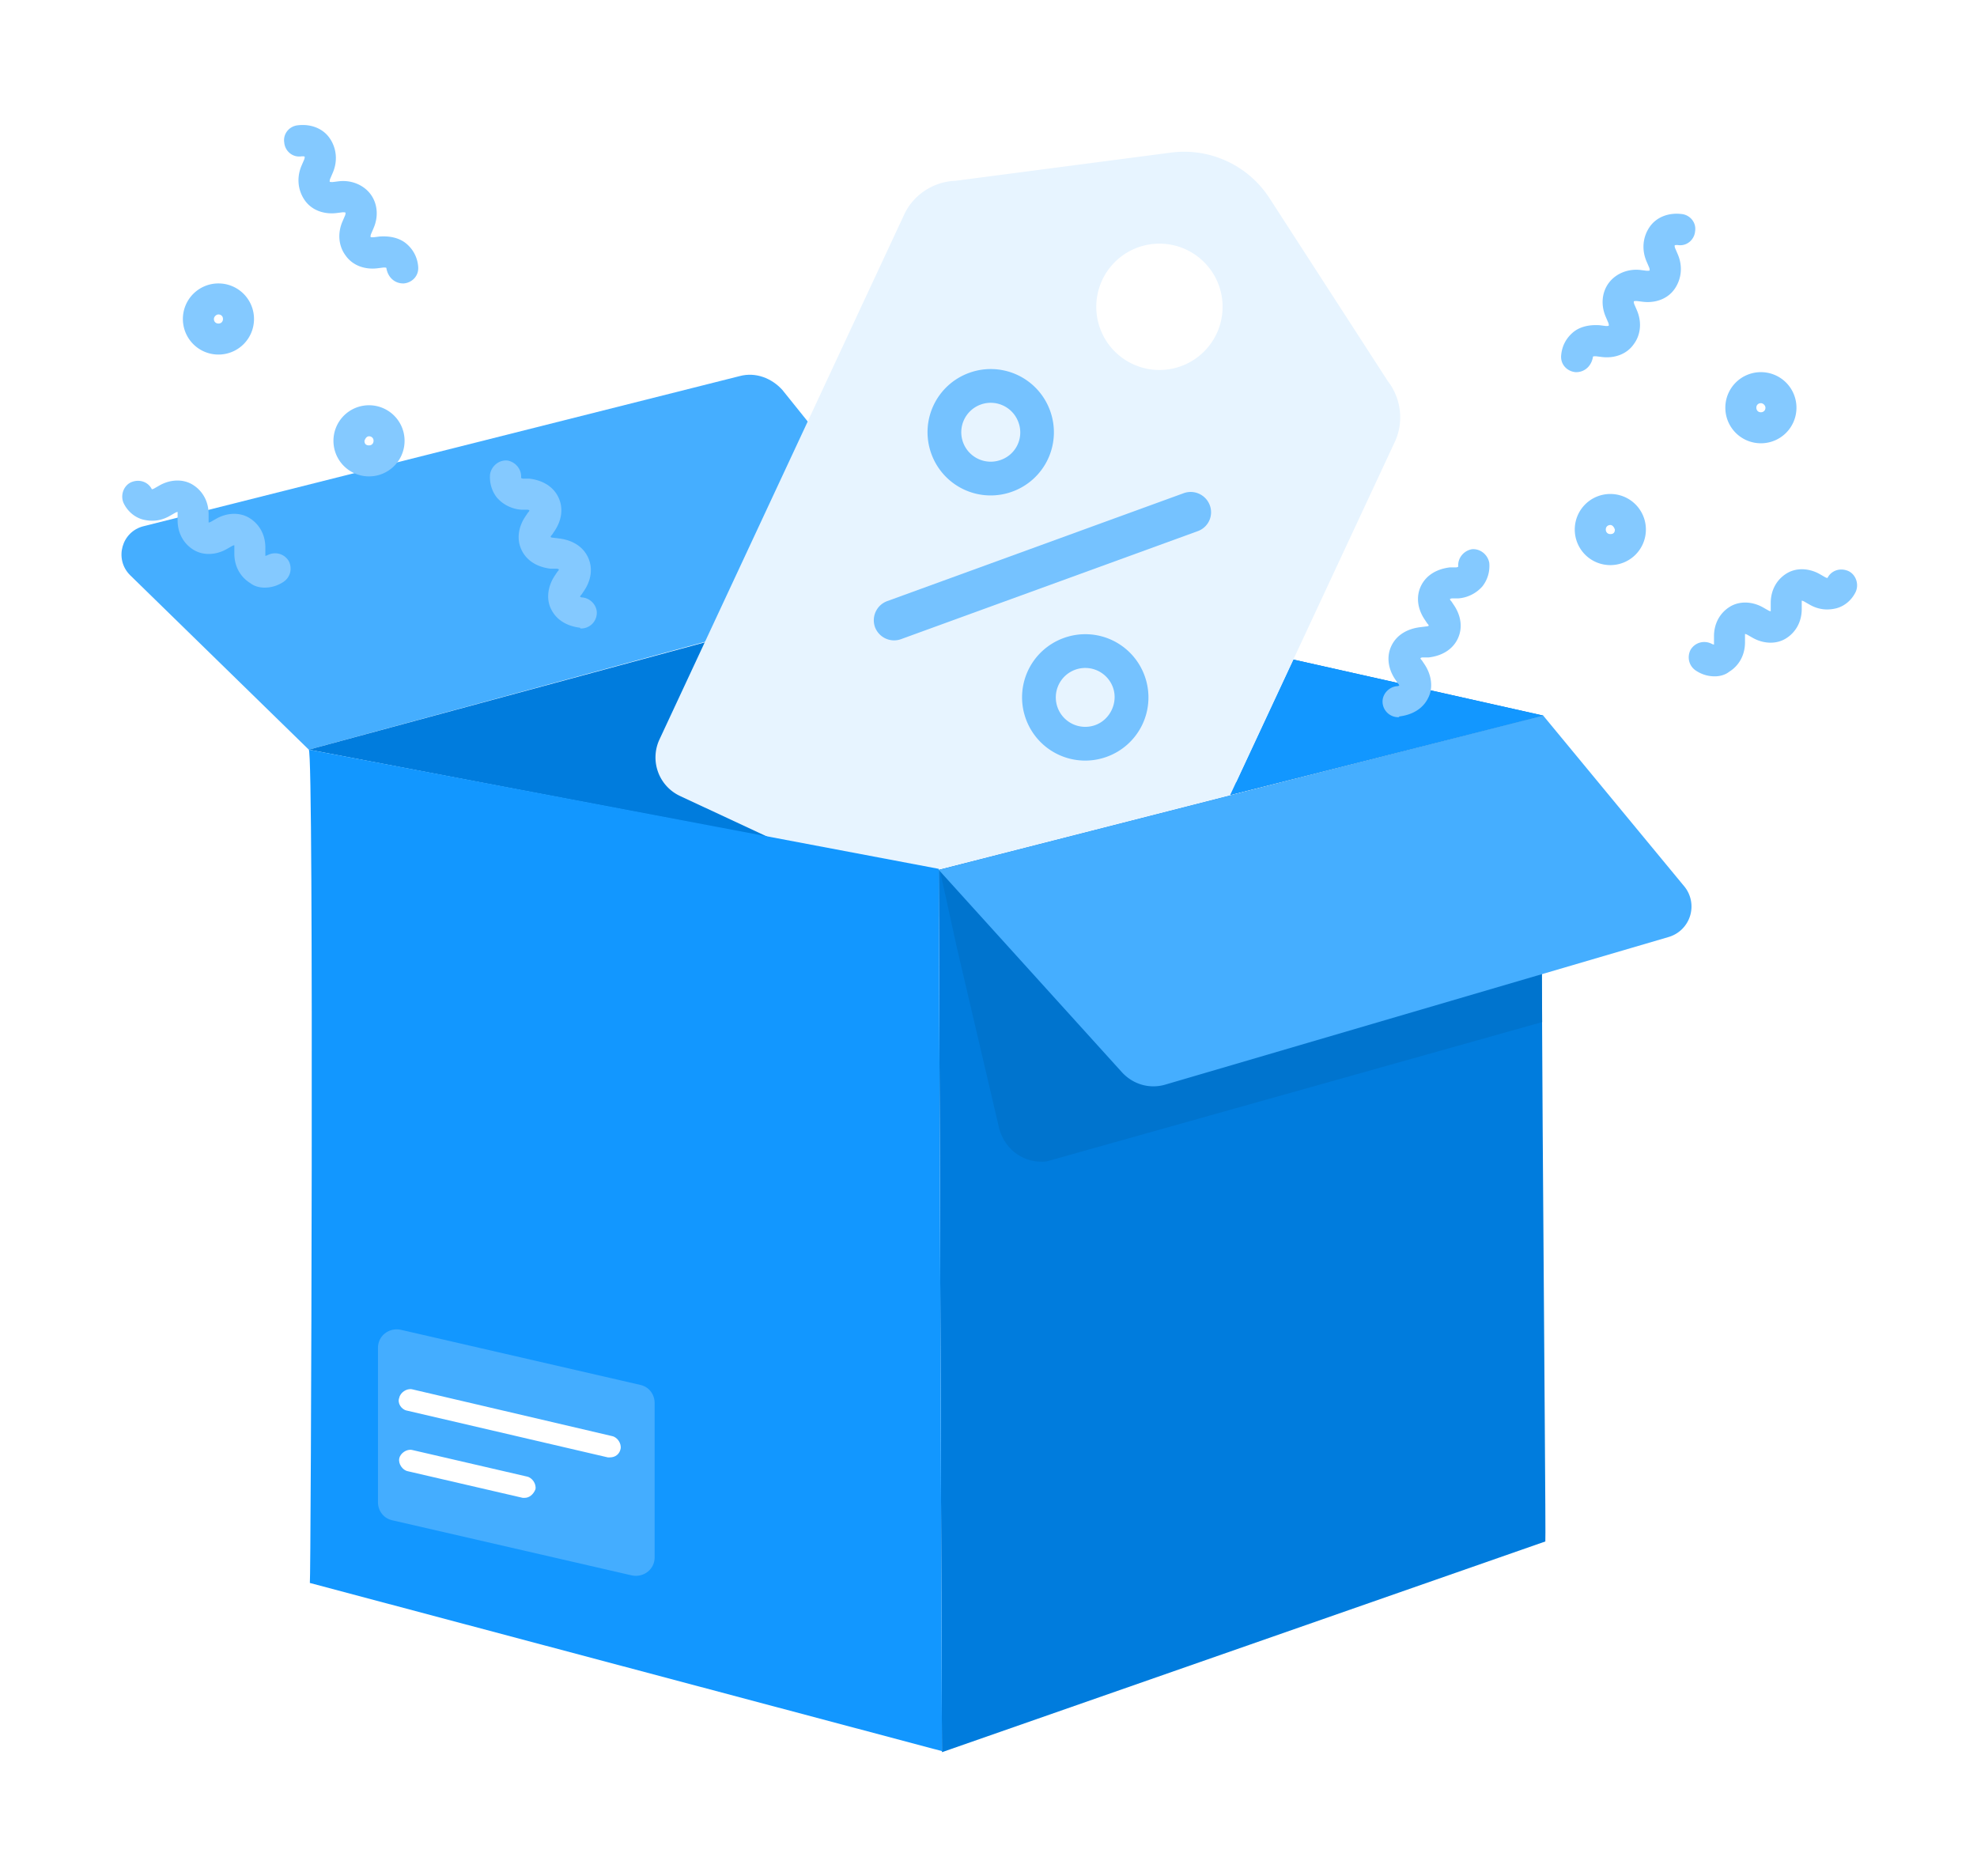 <svg xmlns="http://www.w3.org/2000/svg" width="156" height="148" viewBox="0 0 156 148">
    <defs>
        <filter id="a" width="117.7%" height="109%" x="-10.1%" y="-4.5%" filterUnits="objectBoundingBox">
            <feOffset dy="5" in="SourceAlpha" result="shadowOffsetOuter1"/>
            <feGaussianBlur in="shadowOffsetOuter1" result="shadowBlurOuter1" stdDeviation="5"/>
            <feColorMatrix in="shadowBlurOuter1" result="shadowMatrixOuter1" values="0 0 0 0 0 0 0 0 0 0 0 0 0 0 0 0 0 0 0.1 0"/>
            <feMerge>
                <feMergeNode in="shadowMatrixOuter1"/>
                <feMergeNode in="SourceGraphic"/>
            </feMerge>
        </filter>
    </defs>
    <g fill="none" fill-rule="nonzero" filter="url(#a)" transform="translate(-143 -75)">
        <path fill="#45AEFF" d="M167.366 129.145l-14.106-13.771c-1.26-1.26-.672-3.443 1.091-3.863l47.023-11.84c1.26-.335 2.52.169 3.359 1.092l12.007 14.947-49.374 13.435"/>
        <path fill="#007CDD" d="M264.771 126.458l-47.695 12.092h-.42l-49.29-9.405 49.29-13.351.168-.084z"/>
        <path fill="#1297FF" d="M264.771 126.458l-47.695 12.092h-.42v-22.756l.168-.084z"/>
        <path fill="#FFF" d="M226.498 83.217l8.863-1.114a8.02 8.02 0 0 1 7.814 3.643l9.301 14.38c1.063 1.364 1.283 3.24.56 4.791l-12.493 26.792"/>
        <path fill="#E7F4FF" d="M238.056 137.042l15.009-32.187c.723-1.55.503-3.427-.56-4.791l-9.301-14.38a8.02 8.02 0 0 0-7.815-3.643l-17.006 2.225c-1.728.062-3.307 1.1-4.03 2.65l-19.318 41.429a3.358 3.358 0 0 0 1.622 4.456l21.396 9.977c.186.087.417.157.603.244 7.277 3.015 15.619.185 19.569-6.505"/>
        <path fill="#FFF" d="M232.734 89.542a4.984 4.984 0 1 1 3.41 9.366 4.984 4.984 0 0 1-3.41-9.366"/>
        <path fill="#B5DDFF" d="M238.444 136.129a11.69 11.69 0 0 1-1.19 1.823c-3.81 5.094-10.39 7.387-16.543 5.764-.678-.165-1.389-.422-2.055-.694.091-.033.166-.112.302-.161 2.761-.903 5.92-2.979 7.663-5.261.9-1.203 2.463-1.72 3.87-1.254 2.951 1.037 5.861.544 7.953-.217z"/>
        <path fill="#75C2FF" d="M219.47 99.42a4.977 4.977 0 0 0-2.978 6.388 4.977 4.977 0 0 0 6.388 2.979 4.977 4.977 0 0 0 2.978-6.388 4.977 4.977 0 0 0-6.388-2.979zm2.5 6.866a2.323 2.323 0 1 1 1.388-2.977 2.293 2.293 0 0 1-1.389 2.977zM237.507 111.908l-23.417 8.523a1.61 1.61 0 0 1-2.047-.954 1.61 1.61 0 0 1 .955-2.047l23.416-8.523a1.61 1.61 0 0 1 2.047.954 1.58 1.58 0 0 1-.954 2.047zM226.93 120.34a4.977 4.977 0 0 0-2.979 6.388 4.977 4.977 0 0 0 6.388 2.979 4.977 4.977 0 0 0 2.98-6.388 4.977 4.977 0 0 0-6.389-2.979zm2.5 6.866a2.323 2.323 0 1 1 1.387-2.977c.43 1.182-.206 2.547-1.388 2.977z"/>
        <path fill="#007CDD" d="M264.771 126.458l-47.695 12.176.252 69.61 47.61-16.626c.085 0-.587-65.16-.167-65.16z"/>
        <path fill="#0074CE" d="M264.687 150.641l-39.13 11c-1.68.168-3.19-.84-3.694-2.519l-3.36-14.359-1.343-6.13 47.527-11.84c-.168 0-.084 10.245 0 23.848z"/>
        <path fill="#45AEFF" d="M264.771 126.458l11.168 13.52a2.506 2.506 0 0 1-1.26 3.946l-39.801 11.671c-1.26.336-2.52-.084-3.359-1.007l-14.443-15.954 47.695-12.176z"/>
        <path fill="#1297FF" d="M167.366 129.145l49.71 9.405.252 69.61-49.878-13.267c.084 0 .336-65.748-.084-65.748z"/>
        <path fill="#44ADFF" d="M192.893 194.305l-18.977-4.366c-.672-.168-1.092-.756-1.092-1.428v-12.175c0-.924.84-1.596 1.764-1.428l18.977 4.367c.672.168 1.091.756 1.091 1.427v12.176c0 .924-.84 1.595-1.763 1.427z"/>
        <path fill="#FFF" d="M191.13 184.985h-.168l-15.87-3.695c-.42-.084-.756-.588-.588-1.008.084-.42.588-.755 1.007-.671l15.787 3.694c.42.084.755.588.671 1.008-.084.42-.42.672-.84.672zM184.412 188.176h-.168l-9.068-2.1c-.42-.084-.756-.587-.672-1.007.084-.42.588-.756 1.007-.672l9.07 2.1c.419.083.755.587.67 1.007-.167.42-.503.672-.839.672z"/>
        <g fill="#84C9FF">
            <path d="M281.948 104.974a2.803 2.803 0 0 1-2.806-2.806 2.803 2.803 0 0 1 2.806-2.806 2.803 2.803 0 0 1 2.806 2.806 2.803 2.803 0 0 1-2.806 2.806zm0-3.164c-.18 0-.359.12-.359.358 0 .18.12.359.359.359.179 0 .358-.12.358-.359 0-.179-.18-.358-.358-.358zM270.067 114.586a2.803 2.803 0 0 1-2.806-2.806 2.803 2.803 0 0 1 2.806-2.806 2.803 2.803 0 0 1 2.806 2.806 2.803 2.803 0 0 1-2.806 2.806zm0-3.164c-.179 0-.358.12-.358.358 0 .18.12.359.358.359.239 0 .358-.12.358-.359-.06-.179-.179-.358-.358-.358zM267.38 99.362h-.06c-.656-.06-1.193-.597-1.134-1.313.06-.716.359-1.313.896-1.791s1.313-.657 2.15-.597l.477.06c.179 0 .239 0 .239-.06 0 0 0-.12-.06-.239l-.18-.418c-.417-.955-.298-1.97.24-2.686.537-.717 1.492-1.135 2.507-1.015l.478.06c.179 0 .239 0 .239-.06 0 0 0-.12-.06-.24l-.18-.417c-.417-.955-.298-1.97.24-2.746.537-.776 1.492-1.135 2.507-1.015.657.06 1.194.657 1.075 1.373-.06.657-.657 1.194-1.373 1.075-.18 0-.24 0-.24.06 0 0 0 .119.06.238l.18.418c.417.955.298 1.97-.24 2.746-.537.776-1.492 1.135-2.507 1.015l-.477-.06c-.18 0-.24 0-.24.06 0 0 0 .12.06.239l.18.418c.418.955.298 1.97-.24 2.686-.536.777-1.492 1.135-2.507 1.015l-.477-.06c-.18 0-.239 0-.239.06-.12.717-.657 1.194-1.313 1.194zM253.35 126.586a1.24 1.24 0 0 1-1.253-1.134c-.06-.657.478-1.254 1.134-1.313.12 0 .18-.06.18-.06s0-.06-.12-.18l-.239-.357c-.537-.836-.657-1.792-.239-2.627.418-.836 1.254-1.314 2.269-1.433l.478-.06c.119 0 .179-.06.179-.06s0-.06-.12-.179l-.238-.358c-.538-.836-.657-1.79-.24-2.627.419-.836 1.254-1.313 2.27-1.433h.477c.12 0 .18-.06.18-.06-.06-.656.417-1.253 1.074-1.372.656-.06 1.253.417 1.373 1.074.06.657-.12 1.314-.537 1.85a2.817 2.817 0 0 1-1.91.956h-.479c-.119 0-.179.06-.179.06s0 .06.12.179l.239.358c.537.836.656 1.791.238 2.627-.418.836-1.253 1.313-2.268 1.433h-.478c-.12 0-.179.06-.179.06s0 .06.12.179l.238.358c.538.836.657 1.85.239 2.627-.418.836-1.254 1.313-2.269 1.433 0 .06-.06.06-.06.06zM278.306 123.362a2.64 2.64 0 0 1-1.433-.417c-.597-.359-.776-1.075-.478-1.672.359-.597 1.075-.776 1.672-.478.12.06.18.06.18.06v-.657c0-1.015.477-1.85 1.253-2.328.776-.478 1.791-.418 2.627.06l.418.238c.12.06.179.06.179.06v-.657c0-1.015.477-1.85 1.254-2.328.776-.478 1.79-.418 2.626.06l.418.239c.12.06.18.06.18.06.298-.598 1.014-.837 1.671-.538.597.298.836 1.075.537 1.672-.298.597-.835 1.074-1.492 1.253-.717.18-1.433.12-2.15-.298l-.417-.239c-.12-.06-.18-.06-.18-.06v.657c0 1.015-.477 1.85-1.253 2.328-.776.478-1.791.418-2.627-.06l-.418-.238c-.12-.06-.179-.06-.179-.06v.657c0 1.015-.478 1.85-1.254 2.328-.298.239-.716.358-1.134.358z"/>
        </g>
        <g fill="#84C9FF">
            <path d="M160.237 97.974a2.803 2.803 0 0 0 2.806-2.806 2.803 2.803 0 0 0-2.806-2.806 2.803 2.803 0 0 0-2.806 2.806 2.803 2.803 0 0 0 2.806 2.806zm0-3.164c.18 0 .358.12.358.358 0 .18-.12.359-.358.359-.179 0-.358-.12-.358-.359 0-.179.179-.358.358-.358zM172.118 107.586a2.803 2.803 0 0 0 2.806-2.806 2.803 2.803 0 0 0-2.806-2.806 2.803 2.803 0 0 0-2.806 2.806 2.803 2.803 0 0 0 2.806 2.806zm0-3.164c.179 0 .358.12.358.358 0 .18-.12.359-.358.359-.24 0-.359-.12-.359-.359.06-.179.18-.358.359-.358zM174.804 92.362h.06c.657-.06 1.194-.597 1.134-1.313a2.603 2.603 0 0 0-.895-1.791c-.538-.478-1.314-.657-2.15-.597l-.477.06c-.18 0-.239 0-.239-.06 0 0 0-.12.06-.239l.179-.418c.418-.955.298-1.97-.239-2.686-.537-.717-1.492-1.135-2.507-1.015l-.478.06c-.18 0-.239 0-.239-.06 0 0 0-.12.06-.24l.179-.417c.418-.955.299-1.97-.239-2.746-.537-.776-1.492-1.135-2.507-1.015-.657.06-1.194.657-1.075 1.373.06.657.657 1.194 1.373 1.075.18 0 .24 0 .24.06 0 0 0 .119-.06.238l-.18.418c-.418.955-.298 1.97.24 2.746.536.776 1.492 1.135 2.507 1.015l.477-.06c.18 0 .239 0 .239.06 0 0 0 .12-.06.239l-.179.418c-.418.955-.298 1.97.239 2.686.537.777 1.492 1.135 2.507 1.015l.478-.06c.18 0 .239 0 .239.06.12.717.657 1.194 1.313 1.194zM188.834 119.586a1.24 1.24 0 0 0 1.254-1.134c.06-.657-.478-1.254-1.134-1.313-.12 0-.18-.06-.18-.06s0-.06.12-.18l.239-.357c.537-.836.656-1.792.238-2.627-.417-.836-1.253-1.314-2.268-1.433l-.478-.06c-.12 0-.179-.06-.179-.06s0-.06.12-.179l.238-.358c.538-.836.657-1.79.24-2.627-.419-.836-1.255-1.313-2.27-1.433h-.477c-.12 0-.18-.06-.18-.06.06-.656-.417-1.253-1.074-1.372-.657-.06-1.254.417-1.373 1.074-.06.657.12 1.314.537 1.85a2.817 2.817 0 0 0 1.91.956h.478c.12 0 .18.06.18.06s0 .06-.12.179l-.239.358c-.537.836-.657 1.791-.239 2.627.418.836 1.254 1.313 2.27 1.433h.477c.12 0 .179.06.179.06s0 .06-.12.179l-.238.358c-.538.836-.657 1.85-.24 2.627.419.836 1.254 1.313 2.27 1.433 0 .06.06.06.06.06zM163.879 116.362c.478 0 .955-.119 1.433-.417.597-.359.776-1.075.477-1.672-.358-.597-1.074-.776-1.671-.478-.12.06-.18.06-.18.06v-.657c0-1.015-.477-1.85-1.253-2.328-.776-.478-1.791-.418-2.627.06l-.418.238c-.12.06-.179.06-.179.06v-.657c0-1.015-.478-1.85-1.254-2.328-.776-.478-1.79-.418-2.627.06l-.418.239c-.119.06-.179.06-.179.06-.298-.598-1.015-.837-1.671-.538-.597.298-.836 1.075-.538 1.672.299.597.836 1.074 1.493 1.253.716.18 1.433.12 2.15-.298l.417-.239c.12-.06.18-.06.18-.06v.657c0 1.015.477 1.85 1.253 2.328.776.478 1.791.418 2.627-.06l.418-.238c.12-.06.179-.06.179-.06v.657c0 1.015.477 1.85 1.254 2.328.298.239.716.358 1.134.358z"/>
        </g>
    </g>
</svg>
